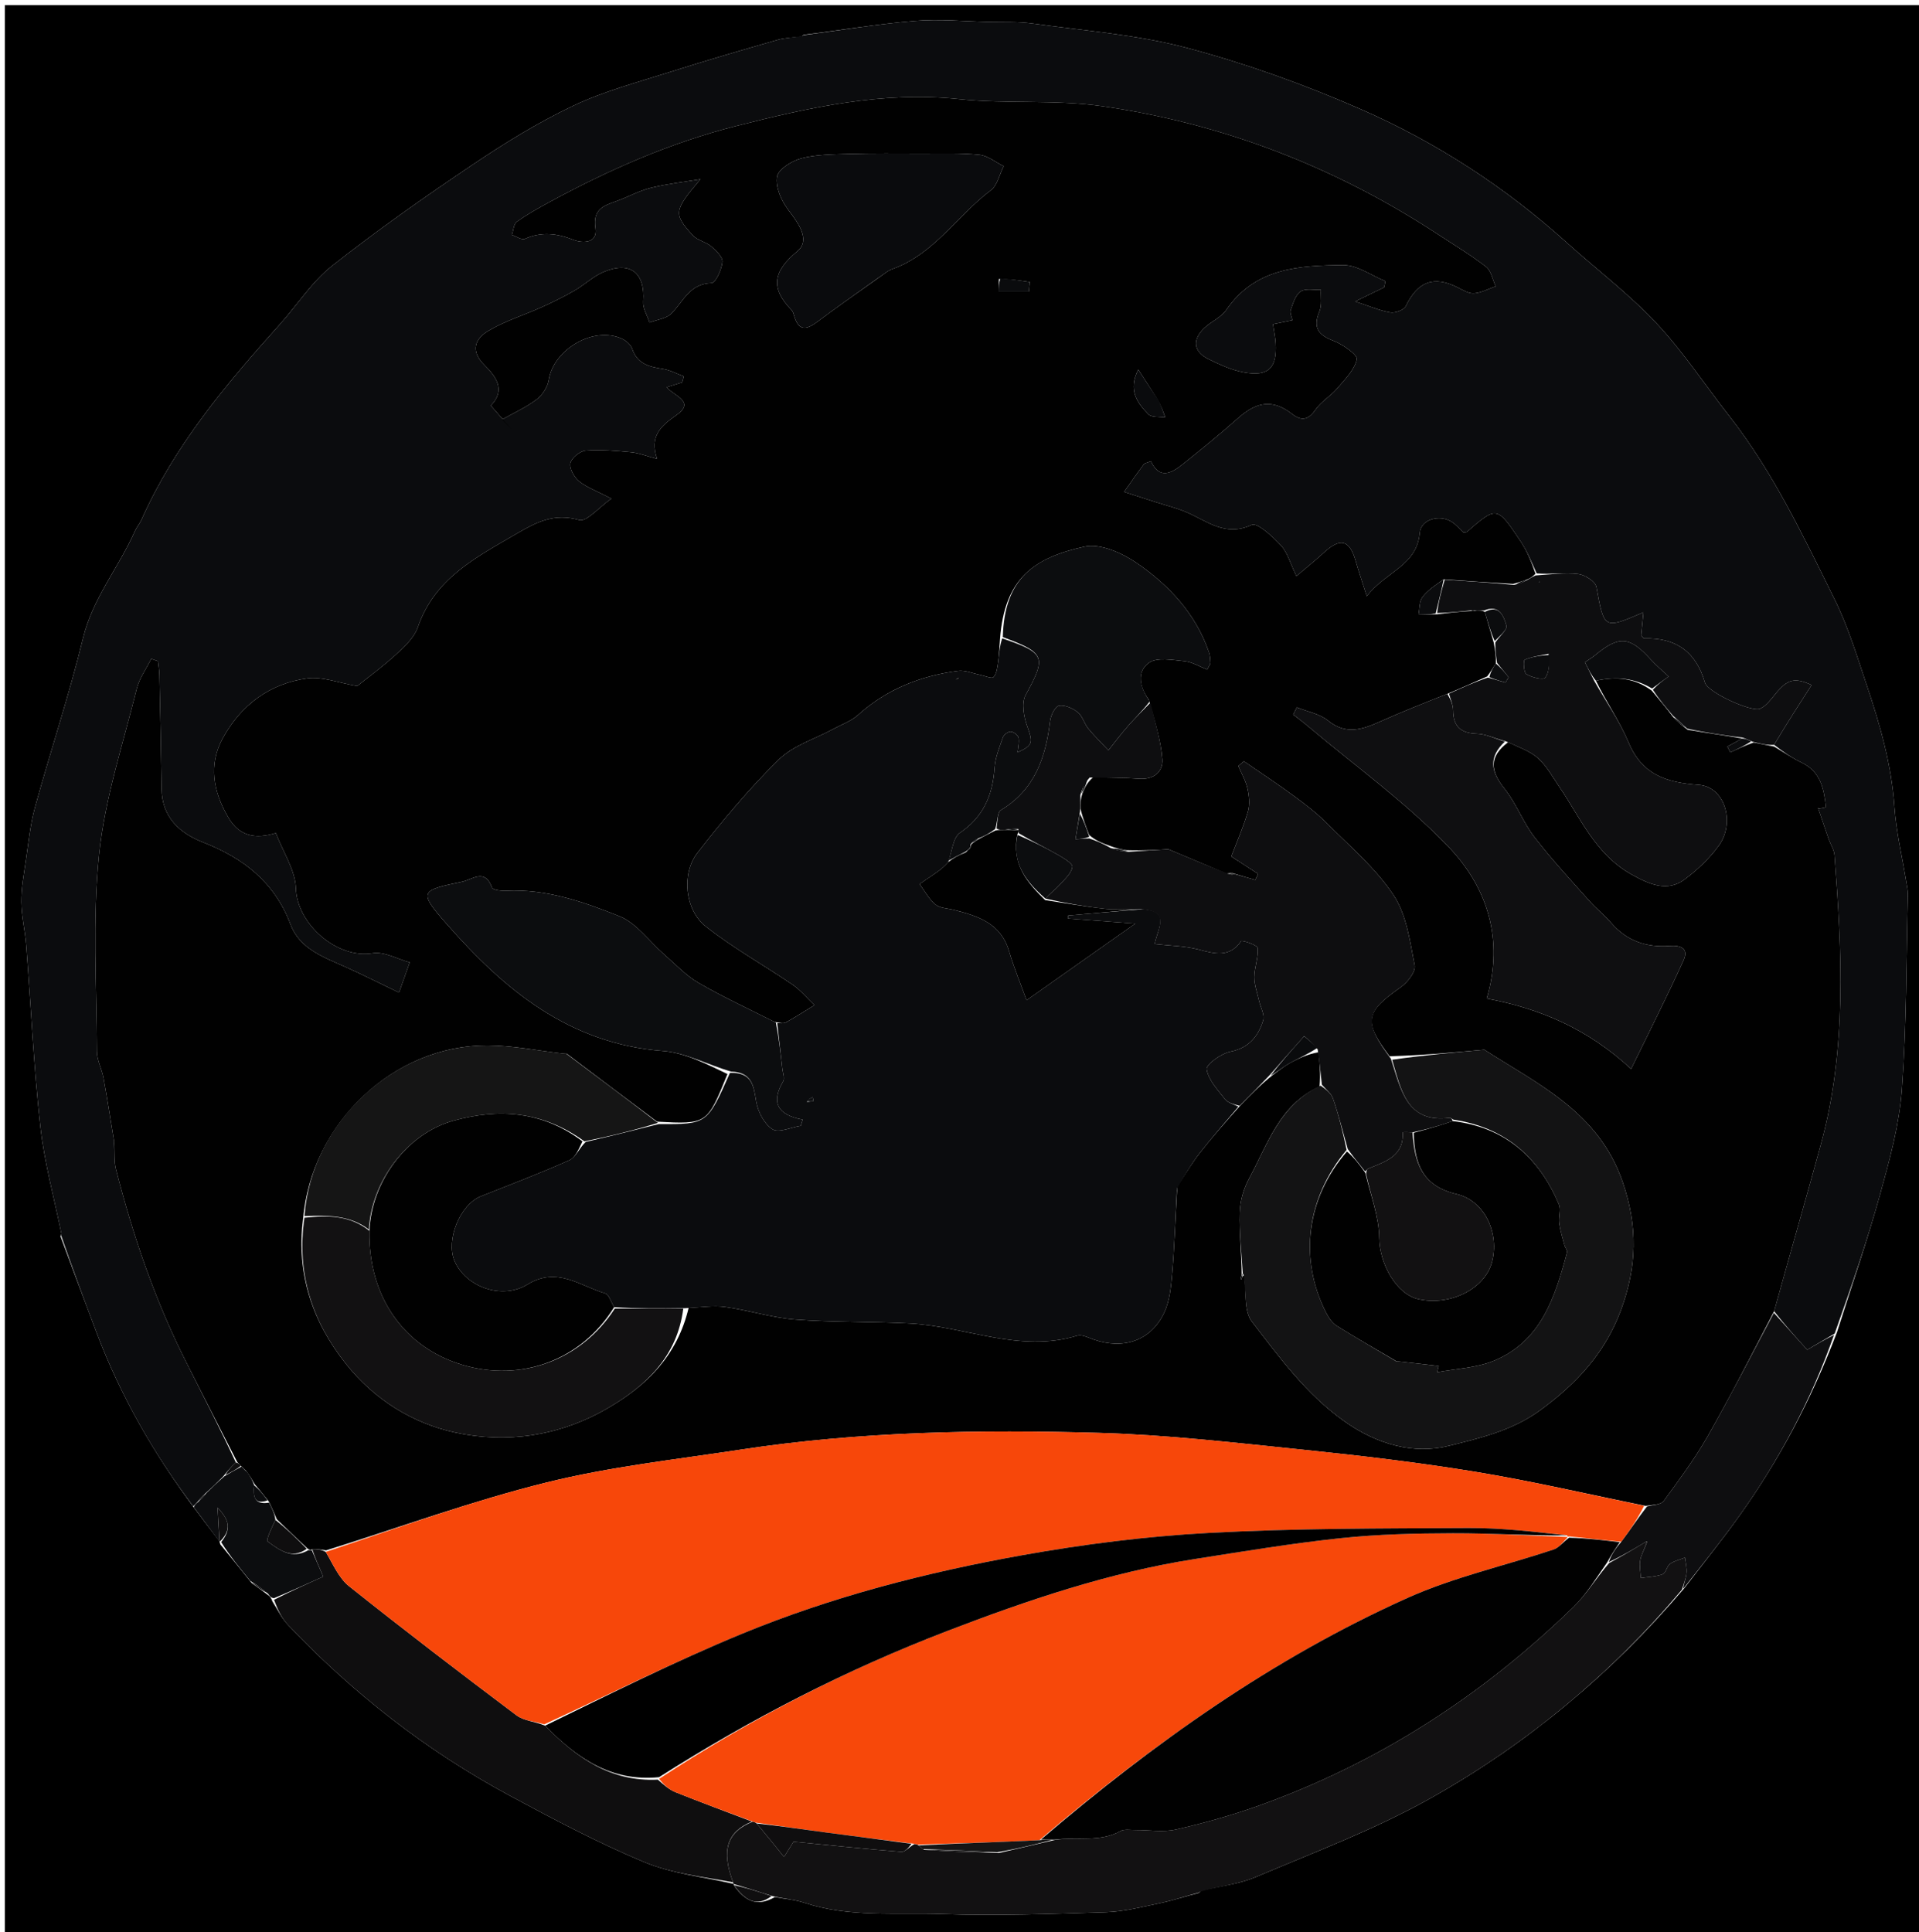 <svg version="1.1" id="Layer_1" xmlns="http://www.w3.org/2000/svg" xmlns:xlink="http://www.w3.org/1999/xlink" x="0px" y="0px"
	 width="100%" viewBox="0 0 437 440" enable-background="new 0 0 437 440" xml:space="preserve">
<path fill="#000000" opacity="1" stroke="none" 
	d="
M438,152 
	C438,248.639 438,344.779 438,440.959 
	C292.402,440.959 146.804,440.959 1.103,440.959 
	C1.103,294.444 1.103,147.888 1.103,1.166 
	C146.667,1.166 292.333,1.166 438,1.166 
	C438,51.196 438,101.348 438,152 
M61.274,363.427 
	C61.494,363.635 61.727,363.827 62.052,364.719 
	C63.202,366.485 64.112,368.479 65.538,369.984 
	C80.325,385.577 97.089,398.675 116.005,408.875 
	C126.028,414.28 136.137,419.644 146.628,424.019 
	C153.001,426.677 160.175,427.414 167,429.001 
	C167,429.001 166.99,429.01 167.32,429.616 
	C169.59,432.674 172.212,434.445 176.459,432.017 
	C178.688,432.431 181.001,432.595 183.132,433.303 
	C193.364,436.704 203.992,435.526 214.433,435.887 
	C226.878,436.318 239.365,435.872 251.823,435.468 
	C255.943,435.334 260.052,434.264 264.122,433.41 
	C267.121,432.781 270.048,431.81 273.039,431.059 
	C273.039,431.059 272.991,431.006 273.537,430.541 
	C277.696,429.543 282.089,429.095 285.972,427.449 
	C299.357,421.773 313.096,416.625 325.722,409.534 
	C347.597,397.249 366.785,381.32 383.578,361.655 
	C387.676,356.288 391.908,351.017 395.846,345.536 
	C405.079,332.685 412.451,318.817 418.335,303.348 
	C421.64,292.889 425.232,282.51 428.155,271.946 
	C430.321,264.117 432.516,256.113 433.107,248.07 
	C434.189,233.339 434.105,218.522 434.473,203.74 
	C434.497,202.756 434.257,201.76 434.097,200.776 
	C433.174,195.095 431.804,189.446 431.406,183.729 
	C430.736,174.11 428.117,165.006 425.08,155.988 
	C422.856,149.385 420.823,142.632 417.746,136.422 
	C410.633,122.063 403.783,107.508 393.809,94.769 
	C388.287,87.716 383.337,80.141 377.237,73.638 
	C371.008,66.997 363.644,61.428 356.852,55.306 
	C342.766,42.609 326.989,32.346 309.709,24.798 
	C296.948,19.223 283.688,14.46 270.237,10.895 
	C258.828,7.871 246.837,6.998 235.079,5.353 
	C231.829,4.899 228.489,5.061 225.19,4.985 
	C219.573,4.855 213.916,4.297 208.347,4.76 
	C199.865,5.465 191.444,6.886 182.961,7.937 
	C182.961,7.937 183.004,7.997 182.429,8.34 
	C180.642,8.574 178.791,8.588 177.078,9.08 
	C168.927,11.424 160.778,13.786 152.698,16.359 
	C145.238,18.736 137.565,20.754 130.535,24.089 
	C122.525,27.89 114.886,32.622 107.512,37.581 
	C96.663,44.878 85.932,52.408 75.674,60.501 
	C71.023,64.17 67.681,69.48 63.65,73.959 
	C51.437,87.531 39.75,101.465 32.22,118.351 
	C31.816,119.257 31.124,120.035 30.721,120.941 
	C27.05,129.193 21.125,136.229 18.908,145.346 
	C15.766,158.272 11.524,170.927 7.989,183.763 
	C6.881,187.787 6.478,192.013 5.864,196.163 
	C5.409,199.238 4.829,202.342 4.861,205.428 
	C4.895,208.697 5.714,211.949 5.969,215.226 
	C7.04,228.975 7.667,242.771 9.183,256.469 
	C10.096,264.724 12.344,272.832 14,281 
	C14,281 14.005,280.993 13.765,281.518 
	C16.529,288.897 19.269,296.285 22.063,303.652 
	C27.444,317.842 34.895,330.884 44.342,343.546 
	C46.216,346.041 48.089,348.537 49.999,351.004 
	C49.999,351.004 49.969,351.047 50.164,351.696 
	C52.436,354.466 54.707,357.236 57.343,360.543 
	C58.549,361.395 59.755,362.247 61.274,363.427 
M234.525,3.499 
	C234.525,3.499 234.485,3.513 234.525,3.499 
M430.503,267.524 
	C430.503,267.524 430.49,267.485 430.503,267.524 
z"/>
<path fill="#0B0C0E" opacity="1" stroke="none" 
	d="
M43.989,343.008 
	C34.895,330.884 27.444,317.842 22.063,303.652 
	C19.269,296.285 16.529,288.897 13.903,281.288 
	C14.041,281.057 13.992,281.005 13.992,281.005 
	C12.344,272.832 10.096,264.724 9.183,256.469 
	C7.667,242.771 7.04,228.975 5.969,215.226 
	C5.714,211.949 4.895,208.697 4.861,205.428 
	C4.829,202.342 5.409,199.238 5.864,196.163 
	C6.478,192.013 6.881,187.787 7.989,183.763 
	C11.524,170.927 15.766,158.272 18.908,145.346 
	C21.125,136.229 27.05,129.193 30.721,120.941 
	C31.124,120.035 31.816,119.257 32.22,118.351 
	C39.75,101.465 51.437,87.531 63.65,73.959 
	C67.681,69.48 71.023,64.17 75.674,60.501 
	C85.932,52.408 96.663,44.878 107.512,37.581 
	C114.886,32.622 122.525,27.89 130.535,24.089 
	C137.565,20.754 145.238,18.736 152.698,16.359 
	C160.778,13.786 168.927,11.424 177.078,9.08 
	C178.791,8.588 180.642,8.574 182.714,8.17 
	C183,8 182.997,8.004 182.997,8.004 
	C191.444,6.886 199.865,5.465 208.347,4.76 
	C213.916,4.297 219.573,4.855 225.19,4.985 
	C228.489,5.061 231.829,4.899 235.079,5.353 
	C246.837,6.998 258.828,7.871 270.237,10.895 
	C283.688,14.46 296.948,19.223 309.709,24.798 
	C326.989,32.346 342.766,42.609 356.852,55.306 
	C363.644,61.428 371.008,66.997 377.237,73.638 
	C383.337,80.141 388.287,87.716 393.809,94.769 
	C403.783,107.508 410.633,122.063 417.746,136.422 
	C420.823,142.632 422.856,149.385 425.08,155.988 
	C428.117,165.006 430.736,174.11 431.406,183.729 
	C431.804,189.446 433.174,195.095 434.097,200.776 
	C434.257,201.76 434.497,202.756 434.473,203.74 
	C434.105,218.522 434.189,233.339 433.107,248.07 
	C432.516,256.113 430.321,264.117 428.155,271.946 
	C425.232,282.51 421.64,292.889 417.8,303.688 
	C415.333,305.161 413.401,306.293 411.535,307.386 
	C409.152,304.741 406.556,301.861 404.008,298.607 
	C407.601,285.667 411.227,273.123 414.673,260.53 
	C420.603,238.853 419.446,216.812 417.766,194.767 
	C417.671,193.512 416.864,192.319 416.43,191.082 
	C415.605,188.726 414.811,186.36 414.002,183.999 
	C414,184 413.998,184.003 414.193,184.133 
	C414.879,184.095 415.812,183.881 415.8,183.768 
	C415.358,179.651 414.593,175.731 410.27,173.662 
	C408.096,172.621 406.087,171.238 404.008,169.62 
	C406.87,164.799 409.728,160.368 412.547,155.996 
	C408.687,154.245 407.078,154.609 404.284,158.05 
	C403.268,159.301 402.192,160.775 400.808,161.389 
	C398.887,162.241 388.898,157.681 388.253,155.459 
	C386.199,148.372 381.621,145.199 374.416,145.386 
	C374.203,145.391 373.979,144.933 373.732,144.66 
	C373.894,143.029 374.058,141.381 374.25,139.442 
	C365.185,143.34 365.319,143.315 363.536,133.66 
	C363.307,132.418 360.919,130.894 359.389,130.716 
	C356.289,130.356 353.093,130.829 349.932,130.582 
	C348.73,127.9 347.733,125.462 346.301,123.313 
	C340.886,115.192 340.834,115.228 334.06,121.117 
	C333.955,121.209 333.737,121.17 333.23,121.238 
	C332.446,120.515 331.605,119.472 330.532,118.802 
	C327.768,117.077 323.573,118.291 323.315,121.312 
	C322.67,128.862 315.574,130.142 311.244,135.773 
	C310.147,132.314 309.369,130.049 308.71,127.749 
	C307.319,122.896 305.236,122.377 301.43,125.894 
	C299.571,127.611 297.582,129.187 295.223,131.192 
	C293.788,128.231 293.188,125.812 291.702,124.223 
	C289.808,122.199 286.31,118.941 285.045,119.529 
	C279.052,122.316 274.935,118.692 270.226,116.658 
	C267.949,115.676 265.5,115.093 263.13,114.329 
	C260.744,113.56 258.358,112.79 255.972,112.021 
	C257.447,109.937 258.895,107.832 260.422,105.787 
	C260.671,105.454 261.271,105.383 262.077,105.029 
	C264.029,109.234 266.743,107.794 269.307,105.741 
	C273.589,102.314 277.851,98.851 281.951,95.21 
	C286.335,91.317 289.934,90.942 294.279,94.302 
	C296.458,95.987 297.998,95.59 299.614,93.25 
	C300.872,91.428 302.995,90.227 304.458,88.515 
	C306.231,86.439 308.423,84.277 308.978,81.822 
	C309.203,80.829 305.791,78.425 303.671,77.619 
	C300.129,76.273 298.952,74.561 300.464,70.909 
	C301.059,69.472 300.719,67.648 300.805,66.001 
	C299.227,66.077 297.287,65.619 296.172,66.377 
	C294.989,67.179 294.46,69.089 293.913,70.612 
	C293.685,71.246 294.15,72.128 294.305,72.923 
	C292.676,73.259 291.333,73.536 289.884,73.835 
	C290.128,75.512 290.409,76.813 290.491,78.126 
	C290.849,83.844 288.812,85.85 283.154,84.778 
	C280.425,84.261 277.777,83.033 275.249,81.805 
	C271.772,80.116 271.429,77.375 274.271,74.681 
	C275.831,73.203 278.091,72.291 279.25,70.589 
	C285.807,60.964 295.919,60.461 305.904,60.379 
	C309.092,60.352 312.299,62.747 315.498,64.033 
	C315.401,64.5 315.304,64.967 315.207,65.434 
	C313.111,66.454 311.016,67.473 308.599,68.649 
	C311.638,69.645 314.074,70.707 316.618,71.154 
	C317.713,71.346 319.71,70.59 320.139,69.704 
	C322.858,64.081 326.51,62.688 332.012,65.488 
	C333.176,66.08 334.496,66.895 335.679,66.798 
	C337.353,66.662 338.966,65.774 340.604,65.208 
	C339.892,63.69 339.574,61.664 338.394,60.749 
	C334.865,58.012 331.009,55.694 327.263,53.24 
	C303.953,37.972 278.468,28.149 250.956,24.182 
	C240.25,22.638 229.189,23.715 218.398,22.573 
	C200.941,20.726 184.259,24.487 167.684,28.686 
	C152.699,32.482 138.539,38.703 124.949,46.116 
	C122.466,47.47 119.976,48.854 117.694,50.506 
	C116.973,51.028 116.918,52.469 116.559,53.49 
	C117.56,53.824 118.811,54.716 119.52,54.398 
	C123.318,52.699 126.822,53.13 130.603,54.622 
	C132.705,55.452 136.122,55.405 135.605,51.98 
	C134.962,47.723 137.33,46.882 140.27,45.844 
	C142.937,44.903 145.46,43.469 148.18,42.789 
	C151.887,41.863 155.722,41.447 159.502,40.812 
	C153.45,47.969 153.272,48.659 157.769,53.598 
	C158.813,54.744 160.725,55.056 161.947,56.094 
	C163.069,57.047 164.623,58.545 164.511,59.654 
	C164.334,61.4 162.96,64.434 162.024,64.46 
	C157.062,64.597 155.618,68.615 152.916,71.379 
	C151.754,72.567 149.612,72.796 147.916,73.461 
	C147.401,71.849 146.35,70.198 146.466,68.633 
	C146.946,62.129 143.542,59.37 137.441,61.932 
	C135.056,62.935 133.081,64.874 130.804,66.187 
	C128.409,67.568 125.917,68.798 123.396,69.936 
	C119.335,71.769 114.989,73.091 111.195,75.353 
	C108.214,77.13 107.016,79.859 110.307,83.132 
	C112.863,85.673 115.296,88.781 111.764,92.361 
	C113.478,94.326 114.99,96.059 116.501,97.791 
	C115.778,97.04 115.055,96.289 114.332,95.539 
	C116.981,94.043 119.803,92.777 122.211,90.961 
	C123.523,89.971 124.703,88.141 124.959,86.534 
	C126.077,79.513 135.202,74.182 141.623,77.138 
	C142.573,77.576 143.65,78.496 143.962,79.429 
	C145.135,82.928 147.903,83.532 150.998,84.022 
	C152.62,84.279 154.149,85.127 155.72,85.708 
	C155.602,86.164 155.484,86.62 155.365,87.076 
	C154.26,87.419 153.155,87.762 151.796,88.185 
	C153.679,90.283 158.44,91.476 153.943,94.606 
	C150.471,97.022 147.843,99.385 149.643,104.516 
	C147.177,103.862 145.472,103.164 143.716,102.995 
	C140.277,102.665 136.787,102.347 133.366,102.617 
	C132.068,102.72 130.134,104.298 129.884,105.495 
	C129.63,106.709 130.764,108.692 131.886,109.605 
	C133.616,111.011 135.853,111.793 139.232,113.542 
	C136.311,115.592 133.575,118.896 131.915,118.424 
	C126.253,116.812 122.335,118.801 117.62,121.55 
	C108.353,126.953 98.976,131.725 95.143,142.857 
	C94.333,145.209 92.149,147.25 90.216,149.017 
	C87.086,151.879 83.64,154.395 81.341,156.241 
	C77.087,155.519 73.403,154.021 69.987,154.487 
	C61.41,155.655 54.833,160.573 50.719,168.135 
	C47.428,174.184 48.554,180.285 51.994,186.157 
	C54.531,190.489 58.171,191.131 62.816,189.72 
	C64.493,194.101 67.247,198.163 67.381,202.31 
	C67.645,210.423 76.766,218.426 84.832,217.08 
	C87.468,216.64 90.471,218.401 93.306,219.156 
	C92.439,221.608 91.571,224.059 90.87,226.042 
	C86.095,223.75 82.305,221.82 78.424,220.096 
	C73.524,217.92 68.208,215.963 66.179,210.567 
	C62.551,200.922 55.476,195.436 46.243,191.818 
	C40.887,189.718 36.887,186.11 36.798,179.645 
	C36.679,171.007 36.489,162.371 36.304,153.734 
	C36.281,152.681 36.103,151.632 35.997,150.582 
	C35.479,150.397 34.96,150.213 34.441,150.029 
	C33.312,152.306 31.727,154.47 31.129,156.879 
	C28.022,169.413 23.875,181.876 22.561,194.619 
	C21.035,209.414 22.008,224.473 22.067,239.417 
	C22.075,241.449 23.202,243.452 23.579,245.512 
	C24.462,250.329 25.204,255.172 26.002,260.002 
	C26,260 25.995,259.997 25.997,260.422 
	C26.122,262.665 25.97,264.552 26.413,266.287 
	C30.265,281.392 35.291,296.085 42.319,310.037 
	C46.183,317.707 50.13,325.335 53.701,333.043 
	C52.575,334.069 51.787,335.035 50.806,336.253 
	C49.409,337.671 48.206,338.836 46.732,340.118 
	C45.975,340.823 45.489,341.41 44.844,342.176 
	C44.467,342.586 44.234,342.804 43.989,343.008 
z"/>
<path fill="#121112" opacity="1" stroke="none" 
	d="
M273.007,430.991 
	C270.048,431.81 267.121,432.781 264.122,433.41 
	C260.052,434.264 255.943,435.334 251.823,435.468 
	C239.365,435.872 226.878,436.318 214.433,435.887 
	C203.992,435.526 193.364,436.704 183.132,433.303 
	C181.001,432.595 178.688,432.431 175.933,431.802 
	C172.601,430.728 169.796,429.869 166.99,429.01 
	C166.99,429.01 167,429.001 166.941,428.643 
	C164.194,421.347 165.547,417.163 171.456,414.832 
	C171.674,414.846 172.06,415.053 172.319,415.257 
	C174.455,417.793 176.331,420.126 178.548,422.881 
	C179.676,421.07 180.401,419.905 180.709,419.41 
	C189.322,420.251 197.279,421.089 205.252,421.714 
	C206.105,421.781 207.055,420.603 208.225,419.944 
	C208.661,419.949 208.832,420.01 209.177,420.251 
	C209.591,420.663 209.841,420.883 210.457,421.268 
	C216.218,421.625 221.624,421.805 227.46,421.983 
	C231.932,420.979 235.975,419.976 240.403,418.961 
	C245.557,418.276 250.568,419.549 255.129,417 
	C256.035,416.494 257.396,416.756 258.548,416.748 
	C261.619,416.726 264.817,417.304 267.737,416.641 
	C274.031,415.211 280.292,413.46 286.374,411.299 
	C313.7,401.588 337.505,386.17 358.251,366.015 
	C361.259,363.093 363.481,359.361 366.422,355.965 
	C369.517,354.282 372.258,352.639 374.999,350.998 
	C375,351 375.003,351.002 374.962,351.362 
	C374.428,352.942 373.71,354.125 373.503,355.391 
	C373.294,356.671 373.591,358.033 373.667,359.359 
	C375.329,359.104 377.074,359.073 378.617,358.498 
	C379.361,358.221 379.55,356.678 380.3,356.14 
	C381.273,355.442 382.556,355.173 383.705,354.72 
	C383.842,355.89 384.182,357.082 384.063,358.226 
	C383.929,359.514 383.381,360.759 383.013,362.023 
	C366.785,381.32 347.597,397.249 325.722,409.534 
	C313.096,416.625 299.357,421.773 285.972,427.449 
	C282.089,429.095 277.696,429.543 273.269,430.771 
	C273,431 273.007,430.991 273.007,430.991 
z"/>
<path fill="#0F0E0F" opacity="1" stroke="none" 
	d="
M171.238,414.817 
	C165.547,417.163 164.194,421.347 166.936,428.65 
	C160.175,427.414 153.001,426.677 146.628,424.019 
	C136.137,419.644 126.028,414.28 116.005,408.875 
	C97.089,398.675 80.325,385.577 65.538,369.984 
	C64.112,368.479 63.202,366.485 62.399,364.322 
	C66.346,362.305 69.945,360.685 73.604,359.038 
	C72.528,356.548 71.765,354.783 71.102,352.809 
	C72.223,352.755 73.245,352.911 74.181,353.411 
	C75.872,356.282 77.185,359.392 79.503,361.24 
	C92.046,371.233 104.786,380.983 117.605,390.62 
	C119.287,391.884 121.816,392.02 124.137,392.981 
	C131.345,400.373 139.127,405.8 149.813,405.275 
	C151.171,406.497 152.418,407.573 153.864,408.153 
	C159.622,410.458 165.441,412.609 171.238,414.817 
z"/>
<path fill="#0E0E10" opacity="1" stroke="none" 
	d="
M383.295,361.839 
	C383.381,360.759 383.929,359.514 384.063,358.226 
	C384.182,357.082 383.842,355.89 383.705,354.72 
	C382.556,355.173 381.273,355.442 380.3,356.14 
	C379.55,356.678 379.361,358.221 378.617,358.498 
	C377.074,359.073 375.329,359.104 373.667,359.359 
	C373.591,358.033 373.294,356.671 373.503,355.391 
	C373.71,354.125 374.428,352.942 374.994,351.342 
	C375.068,350.962 374.998,350.996 374.998,350.996 
	C372.258,352.639 369.517,354.282 366.354,355.735 
	C366.904,354.094 367.878,352.643 369.198,351.096 
	C371.28,348.342 373.016,345.686 375.076,343.047 
	C376.575,342.678 378.253,342.659 378.844,341.848 
	C382.358,337.026 385.949,332.208 388.895,327.037 
	C394.149,317.817 398.963,308.346 403.96,298.981 
	C406.556,301.861 409.152,304.741 411.535,307.386 
	C413.401,306.293 415.333,305.161 417.639,304.012 
	C412.451,318.817 405.079,332.685 395.846,345.536 
	C391.908,351.017 387.676,356.288 383.295,361.839 
z"/>
<path fill="#0C0D0F" opacity="1" stroke="none" 
	d="
M71.003,353.019 
	C71.765,354.783 72.528,356.548 73.604,359.038 
	C69.945,360.685 66.346,362.305 62.359,363.965 
	C61.727,363.827 61.494,363.635 61.026,362.926 
	C59.511,361.619 58.245,360.813 56.978,360.006 
	C54.707,357.236 52.436,354.466 50.368,351.184 
	C52.707,348.286 52.271,346.172 49.531,343.319 
	C49.711,346.521 49.837,348.777 49.963,351.033 
	C48.089,348.537 46.216,346.041 44.166,343.277 
	C44.234,342.804 44.467,342.586 45.113,342.058 
	C46.028,341.174 46.515,340.588 47.002,340.001 
	C48.206,338.836 49.409,337.671 51.118,336.17 
	C52.753,335.213 53.884,334.592 55.014,333.98 
	C55.013,333.988 55.004,333.987 55.16,334.166 
	C55.532,334.578 55.762,334.796 56.252,335.187 
	C57,336.249 57.5,337.124 57.878,338.255 
	C57.642,340.789 57.869,342.75 61.266,342.199 
	C62.027,343.6 62.529,344.792 62.715,346.13 
	C61.869,347.925 60.516,350.73 60.945,351.036 
	C63.565,352.905 66.392,355.229 70.251,353.005 
	C70.669,353.012 70.836,353.016 71.003,353.019 
z"/>
<path fill="#0F0E0F" opacity="1" stroke="none" 
	d="
M167.155,429.313 
	C169.796,429.869 172.601,430.728 175.698,431.785 
	C172.212,434.445 169.59,432.674 167.155,429.313 
z"/>
<path fill="#0F0E0F" opacity="1" stroke="none" 
	d="
M57.161,360.275 
	C58.245,360.813 59.511,361.619 60.869,362.762 
	C59.755,362.247 58.549,361.395 57.161,360.275 
z"/>
<path fill="#0B0C0E" opacity="1" stroke="none" 
	d="
M183.002,7.999 
	C183.004,7.997 182.961,7.937 182.979,7.971 
	C182.997,8.004 183,8 183.002,7.999 
z"/>
<path fill="#121112" opacity="1" stroke="none" 
	d="
M272.995,431.003 
	C272.991,431.006 273.039,431.059 273.023,431.025 
	C273.007,430.991 273,431 272.995,431.003 
z"/>
<path fill="#0B0C0E" opacity="1" stroke="none" 
	d="
M234.505,3.506 
	C234.485,3.513 234.525,3.499 234.505,3.506 
z"/>
<path fill="#0B0C0E" opacity="1" stroke="none" 
	d="
M430.497,267.504 
	C430.49,267.485 430.503,267.524 430.497,267.504 
z"/>
<path fill="#010101" opacity="1" stroke="none" 
	d="
M71.102,352.809 
	C70.836,353.016 70.669,353.012 70.106,352.71 
	C67.483,350.269 65.257,348.127 63.031,345.985 
	C62.529,344.792 62.027,343.6 61.179,341.888 
	C59.89,340.246 58.945,339.123 58.001,338 
	C57.5,337.124 57,336.249 56.098,335.006 
	C55.483,334.403 55.252,334.185 55.004,333.987 
	C55.004,333.987 55.013,333.988 54.862,333.805 
	C54.5,333.394 54.276,333.181 54.039,332.982 
	C50.13,325.335 46.183,317.707 42.319,310.037 
	C35.291,296.085 30.265,281.392 26.413,266.287 
	C25.97,264.552 26.122,262.665 26.03,260.404 
	C26.061,259.961 26.003,260.005 26.003,260.005 
	C25.204,255.172 24.462,250.329 23.579,245.512 
	C23.202,243.452 22.075,241.449 22.067,239.417 
	C22.008,224.473 21.035,209.414 22.561,194.619 
	C23.875,181.876 28.022,169.413 31.129,156.879 
	C31.727,154.47 33.312,152.306 34.441,150.029 
	C34.96,150.213 35.479,150.397 35.997,150.582 
	C36.103,151.632 36.281,152.681 36.304,153.734 
	C36.489,162.371 36.679,171.007 36.798,179.645 
	C36.887,186.11 40.887,189.718 46.243,191.818 
	C55.476,195.436 62.551,200.922 66.179,210.567 
	C68.208,215.963 73.524,217.92 78.424,220.096 
	C82.305,221.82 86.095,223.75 90.87,226.042 
	C91.571,224.059 92.439,221.608 93.306,219.156 
	C90.471,218.401 87.468,216.64 84.832,217.08 
	C76.766,218.426 67.645,210.423 67.381,202.31 
	C67.247,198.163 64.493,194.101 62.816,189.72 
	C58.171,191.131 54.531,190.489 51.994,186.157 
	C48.554,180.285 47.428,174.184 50.719,168.135 
	C54.833,160.573 61.41,155.655 69.987,154.487 
	C73.403,154.021 77.087,155.519 81.341,156.241 
	C83.64,154.395 87.086,151.879 90.216,149.017 
	C92.149,147.25 94.333,145.209 95.143,142.857 
	C98.976,131.725 108.353,126.953 117.62,121.55 
	C122.335,118.801 126.253,116.812 131.915,118.424 
	C133.575,118.896 136.311,115.592 139.232,113.542 
	C135.853,111.793 133.616,111.011 131.886,109.605 
	C130.764,108.692 129.63,106.709 129.884,105.495 
	C130.134,104.298 132.068,102.72 133.366,102.617 
	C136.787,102.347 140.277,102.665 143.716,102.995 
	C145.472,103.164 147.177,103.862 149.643,104.516 
	C147.843,99.385 150.471,97.022 153.943,94.606 
	C158.44,91.476 153.679,90.283 151.796,88.185 
	C153.155,87.762 154.26,87.419 155.365,87.076 
	C155.484,86.62 155.602,86.164 155.72,85.708 
	C154.149,85.127 152.62,84.279 150.998,84.022 
	C147.903,83.532 145.135,82.928 143.962,79.429 
	C143.65,78.496 142.573,77.576 141.623,77.138 
	C135.202,74.182 126.077,79.513 124.959,86.534 
	C124.703,88.141 123.523,89.971 122.211,90.961 
	C119.803,92.777 116.981,94.043 114.332,95.539 
	C115.055,96.289 115.778,97.04 116.501,97.791 
	C114.99,96.059 113.478,94.326 111.764,92.361 
	C115.296,88.781 112.863,85.673 110.307,83.132 
	C107.016,79.859 108.214,77.13 111.195,75.353 
	C114.989,73.091 119.335,71.769 123.396,69.936 
	C125.917,68.798 128.409,67.568 130.804,66.187 
	C133.081,64.874 135.056,62.935 137.441,61.932 
	C143.542,59.37 146.946,62.129 146.466,68.633 
	C146.35,70.198 147.401,71.849 147.916,73.461 
	C149.612,72.796 151.754,72.567 152.916,71.379 
	C155.618,68.615 157.062,64.597 162.024,64.46 
	C162.96,64.434 164.334,61.4 164.511,59.654 
	C164.623,58.545 163.069,57.047 161.947,56.094 
	C160.725,55.056 158.813,54.744 157.769,53.598 
	C153.272,48.659 153.45,47.969 159.502,40.812 
	C155.722,41.447 151.887,41.863 148.18,42.789 
	C145.46,43.469 142.937,44.903 140.27,45.844 
	C137.33,46.882 134.962,47.723 135.605,51.98 
	C136.122,55.405 132.705,55.452 130.603,54.622 
	C126.822,53.13 123.318,52.699 119.52,54.398 
	C118.811,54.716 117.56,53.824 116.559,53.49 
	C116.918,52.469 116.973,51.028 117.694,50.506 
	C119.976,48.854 122.466,47.47 124.949,46.116 
	C138.539,38.703 152.699,32.482 167.684,28.686 
	C184.259,24.487 200.941,20.726 218.398,22.573 
	C229.189,23.715 240.25,22.638 250.956,24.182 
	C278.468,28.149 303.953,37.972 327.263,53.24 
	C331.009,55.694 334.865,58.012 338.394,60.749 
	C339.574,61.664 339.892,63.69 340.604,65.208 
	C338.966,65.774 337.353,66.662 335.679,66.798 
	C334.496,66.895 333.176,66.08 332.012,65.488 
	C326.51,62.688 322.858,64.081 320.139,69.704 
	C319.71,70.59 317.713,71.346 316.618,71.154 
	C314.074,70.707 311.638,69.645 308.599,68.649 
	C311.016,67.473 313.111,66.454 315.207,65.434 
	C315.304,64.967 315.401,64.5 315.498,64.033 
	C312.299,62.747 309.092,60.352 305.904,60.379 
	C295.919,60.461 285.807,60.964 279.25,70.589 
	C278.091,72.291 275.831,73.203 274.271,74.681 
	C271.429,77.375 271.772,80.116 275.249,81.805 
	C277.777,83.033 280.425,84.261 283.154,84.778 
	C288.812,85.85 290.849,83.844 290.491,78.126 
	C290.409,76.813 290.128,75.512 289.884,73.835 
	C291.333,73.536 292.676,73.259 294.305,72.923 
	C294.15,72.128 293.685,71.246 293.913,70.612 
	C294.46,69.089 294.989,67.179 296.172,66.377 
	C297.287,65.619 299.227,66.077 300.805,66.001 
	C300.719,67.648 301.059,69.472 300.464,70.909 
	C298.952,74.561 300.129,76.273 303.671,77.619 
	C305.791,78.425 309.203,80.829 308.978,81.822 
	C308.423,84.277 306.231,86.439 304.458,88.515 
	C302.995,90.227 300.872,91.428 299.614,93.25 
	C297.998,95.59 296.458,95.987 294.279,94.302 
	C289.934,90.942 286.335,91.317 281.951,95.21 
	C277.851,98.851 273.589,102.314 269.307,105.741 
	C266.743,107.794 264.029,109.234 262.077,105.029 
	C261.271,105.383 260.671,105.454 260.422,105.787 
	C258.895,107.832 257.447,109.937 255.972,112.021 
	C258.358,112.79 260.744,113.56 263.13,114.329 
	C265.5,115.093 267.949,115.676 270.226,116.658 
	C274.935,118.692 279.052,122.316 285.045,119.529 
	C286.31,118.941 289.808,122.199 291.702,124.223 
	C293.188,125.812 293.788,128.231 295.223,131.192 
	C297.582,129.187 299.571,127.611 301.43,125.894 
	C305.236,122.377 307.319,122.896 308.71,127.749 
	C309.369,130.049 310.147,132.314 311.244,135.773 
	C315.574,130.142 322.67,128.862 323.315,121.312 
	C323.573,118.291 327.768,117.077 330.532,118.802 
	C331.605,119.472 332.446,120.515 333.23,121.238 
	C333.737,121.17 333.955,121.209 334.06,121.117 
	C340.834,115.228 340.886,115.192 346.301,123.313 
	C347.733,125.462 348.73,127.9 349.668,130.665 
	C348.933,131.406 348.457,131.686 347.662,132.003 
	C346.56,132.351 345.776,132.661 344.556,132.973 
	C339.079,132.655 334.038,132.336 328.755,131.932 
	C326.963,133.189 325.178,134.349 323.948,135.938 
	C323.2,136.904 323.307,138.533 323.031,139.864 
	C324.353,139.904 325.675,139.943 327.344,139.89 
	C330.138,139.528 332.586,139.259 335.073,139.137 
	C335.405,139.188 335.697,139.091 336.323,138.999 
	C337.1,139.008 337.545,139.013 338.123,139.35 
	C338.847,141.791 339.438,143.899 340.156,146.345 
	C340.494,148.107 340.704,149.53 340.639,151.104 
	C339.9,152.152 339.436,153.051 338.653,154.05 
	C335.55,155.423 332.765,156.694 329.595,158.007 
	C324.248,160.121 319.244,162.101 314.336,164.297 
	C310.292,166.107 306.559,167.453 302.438,164.106 
	C300.516,162.546 297.719,162.062 295.319,161.09 
	C295.046,161.634 294.772,162.178 294.499,162.722 
	C295.707,163.675 296.942,164.596 298.118,165.587 
	C308.755,174.558 320.189,182.765 329.773,192.747 
	C338.655,201.996 342.562,213.883 338.559,227.405 
	C350.487,229.618 361.493,234.214 371.443,243.432 
	C375.72,234.643 379.743,226.732 383.4,218.655 
	C384.571,216.066 382.841,215.213 380.217,215.415 
	C375.021,215.816 370.493,214.313 366.955,210.231 
	C365.374,208.406 363.453,206.878 361.849,205.069 
	C357.618,200.298 353.255,195.618 349.377,190.569 
	C346.764,187.168 345.263,182.9 342.583,179.567 
	C339.408,175.617 338.984,172.376 343.433,169.026 
	C346.016,170.229 348.515,171.087 350.312,172.719 
	C352.237,174.467 353.543,176.915 355.045,179.108 
	C359.918,186.223 363.179,194.416 371.433,199.076 
	C375.637,201.449 379.71,203.197 383.636,200.268 
	C386.53,198.109 389.274,195.509 391.389,192.6 
	C395.236,187.308 392.789,179.164 386.842,178.736 
	C379.473,178.206 373.973,176.463 370.871,169.097 
	C368.801,164.182 365.679,159.71 363.435,155.028 
	C368.164,153.989 372.245,154.419 376.154,157.284 
	C377.889,159.37 379.442,161.187 381.053,163.338 
	C382.076,164.439 383.039,165.208 384.318,166.187 
	C388.748,166.934 392.863,167.469 396.72,168.177 
	C395.43,168.902 394.399,169.455 393.367,170.009 
	C393.587,170.451 393.807,170.893 394.028,171.334 
	C395.687,170.56 397.347,169.786 399.363,169.088 
	C401.147,169.446 402.575,169.728 404.004,170.01 
	C406.087,171.238 408.096,172.621 410.27,173.662 
	C414.593,175.731 415.358,179.651 415.8,183.768 
	C415.812,183.881 414.879,184.095 414.174,184.099 
	C413.961,183.936 414.003,183.998 414.003,183.998 
	C414.811,186.36 415.605,188.726 416.43,191.082 
	C416.864,192.319 417.671,193.512 417.766,194.767 
	C419.446,216.812 420.603,238.853 414.673,260.53 
	C411.227,273.123 407.601,285.667 404.008,298.607 
	C398.963,308.346 394.149,317.817 388.895,327.037 
	C385.949,332.208 382.358,337.026 378.844,341.848 
	C378.253,342.659 376.575,342.678 374.731,342.932 
	C361.39,340.225 348.782,337.272 336.032,335.178 
	C323.011,333.04 309.877,331.495 296.747,330.146 
	C281.322,328.561 265.867,326.761 250.389,326.315 
	C223.077,325.526 195.744,325.988 168.637,330.128 
	C153.872,332.384 138.922,334.009 124.471,337.593 
	C107.501,341.802 90.981,347.828 74.266,353.066 
	C73.245,352.911 72.223,352.755 71.102,352.809 
M128.218,239.93 
	C122.485,239.279 116.753,238.091 111.018,238.072 
	C89.721,238.004 70.891,255.644 69,277.749 
	C67.478,290.123 71.145,300.986 78.779,310.601 
	C85.203,318.692 93.93,324.11 103.602,326.214 
	C115.454,328.793 127.437,327.023 138.319,320.725 
	C147.299,315.527 154.226,308.773 156.82,297.828 
	C159.609,297.738 162.451,297.262 165.175,297.639 
	C170.523,298.378 175.768,300.085 181.124,300.496 
	C189.798,301.16 198.536,300.928 207.23,301.391 
	C219.92,302.066 232.206,308.181 245.286,304.176 
	C246.365,303.845 247.847,304.627 249.085,305.057 
	C255.89,307.417 262.118,305.303 265.12,298.92 
	C266.406,296.186 266.691,292.875 266.95,289.786 
	C267.474,283.538 267.67,277.262 268.039,271.063 
	C268.039,271.063 267.997,271.002 268.038,270.267 
	C269.742,267.709 271.3,265.038 273.183,262.619 
	C276.008,258.991 279.061,255.54 282.563,251.636 
	C284.709,249.417 286.855,247.197 289.712,244.903 
	C291.012,243.977 292.242,242.927 293.626,242.154 
	C295.694,241 297.87,240.041 300.252,239.628 
	C300.507,242.088 300.762,244.549 300.489,247.461 
	C291.381,251.549 288.668,260.606 284.431,268.406 
	C283.181,270.709 282.384,273.527 282.305,276.138 
	C282.166,280.749 282.737,285.381 282.752,290.294 
	C282.661,290.609 282.569,290.924 282.477,291.239 
	C282.576,291.263 282.674,291.288 282.773,291.312 
	C282.844,290.87 282.916,290.429 283.341,290.547 
	C283.851,294.083 283.185,298.527 285.087,300.988 
	C291.369,309.117 297.373,317.42 306.115,323.646 
	C313.7,329.048 322.044,331.219 329.889,329.269 
	C336.81,327.549 344.292,325.855 350.706,321.179 
	C359.062,315.087 365.499,308.11 369.113,298.376 
	C372.742,288.601 373.033,279.368 369.504,269.131 
	C364.034,253.263 350.432,247.037 338.022,239.057 
	C331.006,239.689 323.991,240.321 316.435,240.543 
	C310.42,232.568 310.853,230.511 318.999,224.804 
	C320.534,223.728 322.43,221.269 322.151,219.839 
	C321.087,214.371 320.309,208.331 317.358,203.873 
	C313.309,197.758 307.467,192.803 302.218,187.525 
	C299.89,185.183 297.22,183.151 294.55,181.188 
	C290.858,178.473 287.021,175.956 283.246,173.354 
	C282.829,173.72 282.412,174.085 281.995,174.45 
	C282.712,176.149 283.679,177.792 284.074,179.563 
	C284.449,181.246 284.653,183.188 284.181,184.795 
	C283.122,188.398 281.596,191.863 280.388,195.046 
	C283.229,196.886 284.868,197.946 286.507,199.007 
	C286.286,199.464 286.065,199.921 285.844,200.378 
	C284.229,199.92 282.614,199.461 280.763,198.873 
	C280.491,198.796 280.238,198.841 279.252,198.932 
	C275.121,197.199 270.991,195.467 266.061,193.399 
	C263.883,193.538 260.453,193.756 256.422,193.621 
	C255.285,193.407 254.148,193.192 252.497,192.536 
	C251.016,192.001 249.536,191.466 248.035,190.158 
	C247.365,188.427 246.695,186.695 246.032,184.174 
	C246.03,183.121 246.028,182.068 246.53,180.588 
	C247.03,179.396 247.529,178.205 248.942,177.012 
	C252.422,177.112 255.911,177.087 259.379,177.347 
	C262.76,177.6 264.898,175.729 264.685,172.873 
	C264.363,168.539 262.952,164.286 261.647,159.419 
	C259.557,156.56 258.758,153.004 261.628,150.946 
	C263.484,149.615 266.997,150.293 269.716,150.573 
	C271.517,150.759 273.225,151.836 274.905,152.487 
	C275.388,151.527 275.671,151.229 275.655,150.949 
	C275.608,150.129 275.567,149.274 275.303,148.509 
	C272.276,139.752 266.202,133.243 258.831,128.191 
	C255.497,125.906 250.524,123.697 246.965,124.484 
	C235.433,127.031 228.736,131.691 227.726,145.584 
	C227.59,147.329 227.536,149.087 227.289,150.817 
	C227.119,152.003 226.972,153.422 226.244,154.207 
	C225.86,154.62 224.251,153.893 223.195,153.686 
	C221.516,153.356 219.775,152.567 218.166,152.779 
	C209.63,153.904 201.907,156.946 195.391,162.825 
	C193.834,164.229 191.679,164.974 189.787,166.001 
	C185.594,168.277 180.63,169.761 177.355,172.971 
	C170.666,179.528 164.598,186.787 158.833,194.192 
	C155.118,198.963 155.948,207.213 160.699,210.967 
	C166.899,215.868 173.903,219.743 180.453,224.218 
	C182.32,225.494 183.81,227.322 185.473,228.897 
	C183.311,230.222 181.177,231.597 178.966,232.836 
	C178.441,233.13 177.661,232.968 176.361,232.712 
	C170.587,229.785 164.683,227.082 159.092,223.84 
	C156.17,222.147 153.77,219.538 151.183,217.286 
	C147.816,214.356 144.961,210.212 141.061,208.65 
	C132.904,205.384 124.44,202.408 115.324,202.848 
	C114.199,202.902 112.246,202.709 112.035,202.133 
	C110.389,197.639 107.596,200.313 105.157,200.816 
	C95.632,202.778 95.293,203.078 101.633,210.323 
	C114.802,225.372 129.626,237.697 150.938,239.338 
	C156.06,239.732 161.008,242.389 165.659,244.587 
	C161.026,256.046 161.026,256.046 149.639,255.44 
	C142.754,250.29 135.869,245.14 129.047,239.956 
	C129.047,239.956 129.011,240.016 128.218,239.93 
M199.887,63.396 
	C201.002,62.669 202.027,61.693 203.246,61.256 
	C212.761,57.847 217.98,49.066 225.636,43.333 
	C227.138,42.208 227.613,39.711 228.561,37.847 
	C226.727,36.944 224.952,35.45 223.045,35.256 
	C218.746,34.817 214.38,34.986 210.041,34.973 
	C204.421,34.957 198.798,34.905 193.182,35.063 
	C189.588,35.164 185.887,35.174 182.457,36.072 
	C180.3,36.637 177.231,38.55 176.945,40.256 
	C176.556,42.579 177.909,45.675 179.459,47.728 
	C181.776,50.797 184.658,54.657 181.571,57.214 
	C176.019,61.811 175.376,65.609 180.273,70.628 
	C180.596,70.959 180.715,71.518 180.859,71.992 
	C182.041,75.875 184.042,74.851 186.417,73.069 
	C190.642,69.897 194.976,66.868 199.887,63.396 
M263.509,90.828 
	C262.212,88.82 260.916,86.812 259.209,84.168 
	C256.794,88.864 259.006,91.763 261.475,94.32 
	C262.225,95.096 264.035,94.847 265.359,95.068 
	C264.916,93.808 264.472,92.547 263.509,90.828 
M227.469,63.541 
	C227.452,64.5 227.436,65.459 227.42,66.418 
	C229.709,66.418 231.997,66.418 234.285,66.418 
	C234.359,65.687 234.434,64.957 234.508,64.226 
	C232.391,63.902 230.274,63.578 227.469,63.541 
M276.496,154.474 
	C276.496,154.474 276.508,154.511 276.496,154.474 
M280.504,174.524 
	C280.504,174.524 280.491,174.484 280.504,174.524 
M160.504,298.525 
	C160.504,298.525 160.491,298.486 160.504,298.525 
M263.478,192.504 
	C263.478,192.504 263.515,192.493 263.478,192.504 
M275.503,195.53 
	C275.503,195.53 275.49,195.49 275.503,195.53 
z"/>
<path fill="#0E0E10" opacity="1" stroke="none" 
	d="
M328.997,132.017 
	C334.038,132.336 339.079,132.655 344.728,133.195 
	C346.218,132.933 347.099,132.45 347.981,131.967 
	C348.457,131.686 348.933,131.406 349.673,131.042 
	C353.093,130.829 356.289,130.356 359.389,130.716 
	C360.919,130.894 363.307,132.418 363.536,133.66 
	C365.319,143.315 365.185,143.34 374.25,139.442 
	C374.058,141.381 373.894,143.029 373.732,144.66 
	C373.979,144.933 374.203,145.391 374.416,145.386 
	C381.621,145.199 386.199,148.372 388.253,155.459 
	C388.898,157.681 398.887,162.241 400.808,161.389 
	C402.192,160.775 403.268,159.301 404.284,158.05 
	C407.078,154.609 408.687,154.245 412.547,155.996 
	C409.728,160.368 406.87,164.799 404.008,169.62 
	C402.575,169.728 401.147,169.446 399.134,168.917 
	C398.025,168.448 397.501,168.227 396.978,168.005 
	C392.863,167.469 388.748,166.934 384.2,165.93 
	C382.842,164.643 381.918,163.823 380.994,163.004 
	C379.442,161.187 377.889,159.37 376.399,157.072 
	C377.619,155.755 378.777,154.92 379.974,154.058 
	C378.481,152.646 377.102,151.505 375.916,150.192 
	C371.126,144.887 368.715,144.684 363.227,149.207 
	C362.5,149.806 361.678,150.289 360.913,150.817 
	C361.716,152.419 362.372,153.73 363.028,155.04 
	C365.679,159.71 368.801,164.182 370.871,169.097 
	C373.973,176.463 379.473,178.206 386.842,178.736 
	C392.789,179.164 395.236,187.308 391.389,192.6 
	C389.274,195.509 386.53,198.109 383.636,200.268 
	C379.71,203.197 375.637,201.449 371.433,199.076 
	C363.179,194.416 359.918,186.223 355.045,179.108 
	C353.543,176.915 352.237,174.467 350.312,172.719 
	C348.515,171.087 346.016,170.229 343.082,168.882 
	C340.333,168.154 338.339,167.149 336.316,167.088 
	C332.617,166.975 330.933,165.435 330.902,161.746 
	C330.892,160.484 330.304,159.226 329.98,157.966 
	C332.765,156.694 335.55,155.423 338.85,154.299 
	C340.525,154.779 341.684,155.112 342.843,155.444 
	C343.077,155.036 343.31,154.628 343.543,154.219 
	C342.667,153.131 341.791,152.042 340.914,150.953 
	C340.704,149.53 340.494,148.107 340.509,146.323 
	C341.564,144.787 343.293,143.357 343.047,142.483 
	C342.428,140.287 341.409,137.589 337.989,139.018 
	C337.545,139.013 337.1,139.008 336.084,138.998 
	C335.511,138.993 335.033,138.991 335.033,138.991 
	C332.586,139.259 330.138,139.528 327.278,139.601 
	C327.576,136.943 328.286,134.48 328.997,132.017 
M352.643,148.879 
	C350.808,149.287 348.897,149.52 347.202,150.253 
	C346.873,150.395 346.976,153.15 347.598,153.532 
	C348.817,154.282 351.424,154.905 351.874,154.334 
	C352.835,153.113 352.789,151.098 352.643,148.879 
M350.651,132.381 
	C350.568,132.479 350.485,132.577 350.402,132.676 
	C350.504,132.628 350.605,132.581 350.651,132.381 
z"/>
<path fill="#0F0E0F" opacity="1" stroke="none" 
	d="
M53.701,333.043 
	C54.276,333.181 54.5,333.394 54.862,333.796 
	C53.884,334.592 52.753,335.213 51.311,335.917 
	C51.787,335.035 52.575,334.069 53.701,333.043 
z"/>
<path fill="#0F0E0F" opacity="1" stroke="none" 
	d="
M46.732,340.118 
	C46.515,340.588 46.028,341.174 45.272,341.88 
	C45.489,341.41 45.975,340.823 46.732,340.118 
z"/>
<path fill="#000000" opacity="1" stroke="none" 
	d="
M13.996,281.003 
	C13.992,281.005 14.041,281.057 14.023,281.025 
	C14.005,280.993 14,281 13.996,281.003 
z"/>
<path fill="#F7480A" opacity="1" stroke="none" 
	d="
M171.456,414.832 
	C165.441,412.609 159.622,410.458 153.864,408.153 
	C152.418,407.573 151.171,406.497 150.101,405.089 
	C171.069,391.371 192.819,380.209 215.697,371.425 
	C234.025,364.387 252.647,358.083 272.158,355.028 
	C283.176,353.302 294.193,351.466 305.275,350.293 
	C313.752,349.396 322.33,349.193 330.864,349.173 
	C339.608,349.153 348.352,349.731 357.059,350.016 
	C357.022,349.984 356.947,349.921 356.871,350.205 
	C355.813,351.299 354.956,352.486 353.829,352.861 
	C342.702,356.564 331.088,359.148 320.456,363.926 
	C289.756,377.723 262.552,397.079 236.665,419.073 
	C227.183,419.518 218.092,419.795 209.002,420.072 
	C208.832,420.01 208.661,419.949 207.818,419.827 
	C200.782,418.95 194.417,418.156 188.059,417.305 
	C182.721,416.59 177.392,415.806 172.06,415.053 
	C172.06,415.053 171.674,414.846 171.456,414.832 
z"/>
<path fill="#010101" opacity="1" stroke="none" 
	d="
M237.057,418.906 
	C262.552,397.079 289.756,377.723 320.456,363.926 
	C331.088,359.148 342.702,356.564 353.829,352.861 
	C354.956,352.486 355.813,351.299 357.314,350.175 
	C361.506,350.304 365.179,350.749 368.852,351.193 
	C367.878,352.643 366.904,354.094 365.999,355.775 
	C363.481,359.361 361.259,363.093 358.251,366.015 
	C337.505,386.17 313.7,401.588 286.374,411.299 
	C280.292,413.46 274.031,415.211 267.737,416.641 
	C264.817,417.304 261.619,416.726 258.548,416.748 
	C257.396,416.756 256.035,416.494 255.129,417 
	C250.568,419.549 245.557,418.276 240.033,418.95 
	C238.537,418.936 237.797,418.921 237.057,418.906 
z"/>
<path fill="#0F0E0F" opacity="1" stroke="none" 
	d="
M172.319,415.257 
	C177.392,415.806 182.721,416.59 188.059,417.305 
	C194.417,418.156 200.782,418.95 207.552,419.885 
	C207.055,420.603 206.105,421.781 205.252,421.714 
	C197.279,421.089 189.322,420.251 180.709,419.41 
	C180.401,419.905 179.676,421.07 178.548,422.881 
	C176.331,420.126 174.455,417.793 172.319,415.257 
z"/>
<path fill="#151515" opacity="1" stroke="none" 
	d="
M236.665,419.073 
	C237.797,418.921 238.537,418.936 239.647,418.962 
	C235.975,419.976 231.932,420.979 227.091,421.796 
	C220.895,421.437 215.499,421.264 210.102,421.091 
	C209.841,420.883 209.591,420.663 209.177,420.251 
	C218.092,419.795 227.183,419.518 236.665,419.073 
z"/>
<path fill="#0F0E0F" opacity="1" stroke="none" 
	d="
M210.457,421.268 
	C215.499,421.264 220.895,421.437 226.661,421.797 
	C221.624,421.805 216.218,421.625 210.457,421.268 
z"/>
<path fill="#F7470A" opacity="1" stroke="none" 
	d="
M369.198,351.096 
	C365.179,350.749 361.506,350.304 357.39,349.891 
	C356.947,349.921 357.022,349.984 356.85,349.628 
	C349.261,348.81 341.841,347.931 334.426,347.969 
	C314.689,348.071 294.925,348.021 275.229,349.09 
	C260.98,349.864 246.704,351.673 232.65,354.193 
	C210.866,358.1 189.389,363.638 168.89,372.091 
	C153.669,378.368 138.915,385.775 123.953,392.678 
	C121.816,392.02 119.287,391.884 117.605,390.62 
	C104.786,380.983 92.046,371.233 79.503,361.24 
	C77.185,359.392 75.872,356.282 74.181,353.41 
	C90.981,347.828 107.501,341.802 124.471,337.593 
	C138.922,334.009 153.872,332.384 168.637,330.128 
	C195.744,325.988 223.077,325.526 250.389,326.315 
	C265.867,326.761 281.322,328.561 296.747,330.146 
	C309.877,331.495 323.011,333.04 336.032,335.178 
	C348.782,337.272 361.39,340.225 374.407,342.915 
	C373.016,345.686 371.28,348.342 369.198,351.096 
z"/>
<path fill="#000000" opacity="1" stroke="none" 
	d="
M124.137,392.981 
	C138.915,385.775 153.669,378.368 168.89,372.091 
	C189.389,363.638 210.866,358.1 232.65,354.193 
	C246.704,351.673 260.98,349.864 275.229,349.09 
	C294.925,348.021 314.689,348.071 334.426,347.969 
	C341.841,347.931 349.261,348.81 356.887,349.659 
	C348.352,349.731 339.608,349.153 330.864,349.173 
	C322.33,349.193 313.752,349.396 305.275,350.293 
	C294.193,351.466 283.176,353.302 272.158,355.028 
	C252.647,358.083 234.025,364.387 215.697,371.425 
	C192.819,380.209 171.069,391.371 150.081,404.716 
	C139.127,405.8 131.345,400.373 124.137,392.981 
z"/>
<path fill="#121112" opacity="1" stroke="none" 
	d="
M374.999,350.998 
	C374.998,350.996 375.068,350.962 375.036,350.982 
	C375.003,351.002 375,351 374.999,350.998 
z"/>
<path fill="#0F0E0F" opacity="1" stroke="none" 
	d="
M62.715,346.13 
	C65.257,348.127 67.483,350.269 69.855,352.706 
	C66.392,355.229 63.565,352.905 60.945,351.036 
	C60.516,350.73 61.869,347.925 62.715,346.13 
z"/>
<path fill="#0F0E0F" opacity="1" stroke="none" 
	d="
M49.981,351.019 
	C49.837,348.777 49.711,346.521 49.531,343.319 
	C52.271,346.172 52.707,348.286 50.271,350.859 
	C49.969,351.047 49.999,351.004 49.981,351.019 
z"/>
<path fill="#0B0C0E" opacity="1" stroke="none" 
	d="
M57.878,338.255 
	C58.945,339.123 59.89,340.246 60.921,341.68 
	C57.869,342.75 57.642,340.789 57.878,338.255 
z"/>
<path fill="#0F0E0F" opacity="1" stroke="none" 
	d="
M55.16,334.166 
	C55.252,334.185 55.483,334.403 55.85,334.819 
	C55.762,334.796 55.532,334.578 55.16,334.166 
z"/>
<path fill="#0B0C0E" opacity="1" stroke="none" 
	d="
M150.017,255.987 
	C161.026,256.046 161.026,256.046 166.232,244.311 
	C171.353,244.181 171.602,247.344 172.203,250.867 
	C172.599,253.185 174.051,255.994 175.919,257.172 
	C177.334,258.064 180.155,256.725 182.35,256.379 
	C182.496,255.909 182.643,255.439 182.79,254.969 
	C177.005,253.881 175.537,251.061 178.333,246.281 
	C178.742,245.58 178.267,244.345 178.159,243.362 
	C177.782,239.912 177.386,236.464 176.998,233.016 
	C177.661,232.968 178.441,233.13 178.966,232.836 
	C181.177,231.597 183.311,230.222 185.473,228.897 
	C183.81,227.322 182.32,225.494 180.453,224.218 
	C173.903,219.743 166.899,215.868 160.699,210.967 
	C155.948,207.213 155.118,198.963 158.833,194.192 
	C164.598,186.787 170.666,179.528 177.355,172.971 
	C180.63,169.761 185.594,168.277 189.787,166.001 
	C191.679,164.974 193.834,164.229 195.391,162.825 
	C201.907,156.946 209.63,153.904 218.166,152.779 
	C219.775,152.567 221.516,153.356 223.195,153.686 
	C224.251,153.893 225.86,154.62 226.244,154.207 
	C226.972,153.422 227.119,152.003 227.289,150.817 
	C227.536,149.087 227.59,147.329 228.219,145.378 
	C238.123,148.718 238.286,149.62 233.562,158.272 
	C232.573,160.081 233.133,163.224 233.926,165.408 
	C235.238,169.024 235.309,169.741 231.72,171.328 
	C231.824,170.073 232.141,168.948 231.914,167.944 
	C231.784,167.365 230.788,166.637 230.16,166.615 
	C229.569,166.595 228.609,167.295 228.402,167.885 
	C227.609,170.153 226.646,172.476 226.487,174.829 
	C226.067,181.029 224.004,185.986 218.595,189.658 
	C217.02,190.727 216.825,193.829 215.941,196.322 
	C215.069,197.287 214.277,197.963 213.432,198.565 
	C212.105,199.509 210.743,200.402 209.396,201.316 
	C210.577,202.902 211.534,204.759 213.016,205.98 
	C214.058,206.839 215.809,206.848 217.25,207.213 
	C222.727,208.601 227.914,210.253 229.785,216.594 
	C230.916,220.428 232.461,224.14 233.773,227.775 
	C241.907,222.044 250.363,216.085 258.534,210.328 
	C253.726,209.968 248.447,209.573 243.169,209.179 
	C243.199,208.948 243.23,208.718 243.261,208.488 
	C248.82,207.998 254.379,207.509 260.3,207.052 
	C266.681,207.581 263.574,211.479 262.954,214.985 
	C266.493,215.394 269.82,215.414 272.937,216.234 
	C276.615,217.202 279.911,218.185 282.631,214.332 
	C282.83,214.05 286.338,215.219 286.4,215.89 
	C286.6,218.048 285.652,220.288 285.637,222.5 
	C285.625,224.291 286.309,226.09 286.706,227.881 
	C287.044,229.398 288.047,231.107 287.648,232.385 
	C286.527,235.974 284.441,238.637 280.19,239.494 
	C278.083,239.918 274.612,242.416 274.783,243.501 
	C275.169,245.956 277.309,248.213 278.991,250.349 
	C279.647,251.182 280.988,251.475 282.017,252.014 
	C279.061,255.54 276.008,258.991 273.183,262.619 
	C271.3,265.038 269.742,267.709 268.019,270.634 
	C268,271 268.002,270.998 268.002,270.998 
	C267.67,277.262 267.474,283.538 266.95,289.786 
	C266.691,292.875 266.406,296.186 265.12,298.92 
	C262.118,305.303 255.89,307.417 249.085,305.057 
	C247.847,304.627 246.365,303.845 245.286,304.176 
	C232.206,308.181 219.92,302.066 207.23,301.391 
	C198.536,300.928 189.798,301.16 181.124,300.496 
	C175.768,300.085 170.523,298.378 165.175,297.639 
	C162.451,297.262 159.609,297.738 155.99,297.915 
	C150.108,298.002 145.055,298.001 139.855,297.679 
	C139.095,296.388 138.665,294.793 137.838,294.55 
	C132.098,292.865 126.894,288.343 120.129,292.504 
	C114.28,296.102 106.065,293.05 103.523,287.209 
	C101.444,282.434 104.757,274.306 109.498,272.427 
	C116.244,269.754 123.034,267.175 129.653,264.213 
	C131.084,263.573 131.866,261.48 133.387,260.046 
	C139.225,258.687 144.621,257.337 150.017,255.987 
M183.753,250.929 
	C184.267,250.874 184.781,250.82 185.296,250.766 
	C185.22,250.471 185.144,250.177 185.069,249.882 
	C184.594,250.086 184.118,250.29 183.753,250.929 
M218.363,154.31 
	C218.134,154.455 217.905,154.6 217.677,154.745 
	C217.936,154.677 218.196,154.609 218.363,154.31 
z"/>
<path fill="#0E0E10" opacity="1" stroke="none" 
	d="
M282.29,251.825 
	C280.988,251.475 279.647,251.182 278.991,250.349 
	C277.309,248.213 275.169,245.956 274.783,243.501 
	C274.612,242.416 278.083,239.918 280.19,239.494 
	C284.441,238.637 286.527,235.974 287.648,232.385 
	C288.047,231.107 287.044,229.398 286.706,227.881 
	C286.309,226.09 285.625,224.291 285.637,222.5 
	C285.652,220.288 286.6,218.048 286.4,215.89 
	C286.338,215.219 282.83,214.05 282.631,214.332 
	C279.911,218.185 276.615,217.202 272.937,216.234 
	C269.82,215.414 266.493,215.394 262.954,214.985 
	C263.574,211.479 266.681,207.581 259.838,207.05 
	C256.519,207.013 253.998,207.231 251.532,206.956 
	C247.005,206.452 242.511,205.658 238.069,204.643 
	C239.197,203.377 240.36,202.543 241.297,201.506 
	C242.441,200.24 244,198.882 244.192,197.409 
	C244.297,196.605 242.046,195.31 240.687,194.536 
	C237.842,192.915 234.884,191.492 231.977,189.747 
	C231.981,189.507 231.99,189.026 231.874,188.771 
	C230.839,188.672 229.919,188.828 228.667,188.988 
	C227.889,188.993 227.445,188.995 226.936,188.668 
	C227.203,187.018 227.105,184.986 227.933,184.485 
	C235.645,179.825 238.139,172.481 239.135,164.164 
	C239.288,162.886 240.282,160.863 241.153,160.712 
	C242.481,160.481 244.28,161.283 245.433,162.203 
	C246.516,163.068 246.886,164.766 247.812,165.9 
	C249.234,167.641 250.863,169.214 252.405,170.858 
	C253.922,168.97 255.374,167.024 256.976,165.211 
	C258.573,163.404 260.321,161.731 262.003,159.999 
	C262.952,164.286 264.363,168.539 264.685,172.873 
	C264.898,175.729 262.76,177.6 259.379,177.347 
	C255.911,177.087 252.422,177.112 248.156,177.065 
	C246.922,178.417 246.474,179.716 246.025,181.015 
	C246.028,182.068 246.03,183.121 245.925,184.914 
	C245.515,187.475 245.212,189.296 244.908,191.117 
	C245.958,191.055 247.007,190.993 248.056,190.932 
	C249.536,191.466 251.016,192.001 252.789,193.05 
	C254.396,193.701 255.71,193.838 257.024,193.975 
	C260.453,193.756 263.883,193.538 266.061,193.399 
	C270.991,195.467 275.121,197.199 279.623,198.964 
	C279.994,198.997 279.982,198.992 280.103,199.058 
	C280.224,199.124 280.626,199.154 280.626,199.154 
	C280.626,199.154 281.003,198.998 281.002,198.999 
	C281,199 280.999,199.002 280.999,199.002 
	C282.614,199.461 284.229,199.92 285.844,200.378 
	C286.065,199.921 286.286,199.464 286.507,199.007 
	C284.868,197.946 283.229,196.886 280.388,195.046 
	C281.596,191.863 283.122,188.398 284.181,184.795 
	C284.653,183.188 284.449,181.246 284.074,179.563 
	C283.679,177.792 282.712,176.149 281.995,174.45 
	C282.412,174.085 282.829,173.72 283.246,173.354 
	C287.021,175.956 290.858,178.473 294.55,181.188 
	C297.22,183.151 299.89,185.183 302.218,187.525 
	C307.467,192.803 313.309,197.758 317.358,203.873 
	C320.309,208.331 321.087,214.371 322.151,219.839 
	C322.43,221.269 320.534,223.728 318.999,224.804 
	C310.853,230.511 310.42,232.568 316.749,241.129 
	C319.097,248.349 320.348,255.773 330.115,254.575 
	C330.389,254.541 330.704,254.846 330.809,255.302 
	C327.725,256.399 324.831,257.187 321.65,257.878 
	C320.719,257.797 320.075,257.813 319.431,257.828 
	C319.724,263.404 315.37,264.535 311.505,266.16 
	C311.262,266.262 311.165,266.712 310.815,266.716 
	C309.423,264.962 308.216,263.492 306.919,261.67 
	C305.762,257.587 304.818,253.812 303.552,250.149 
	C303.139,248.953 301.886,248.047 301.017,247.009 
	C300.762,244.549 300.507,242.088 300.069,238.979 
	C298.925,237.552 297.963,236.775 296.982,235.966 
	C296.962,235.934 296.998,236.001 296.756,236.229 
	C294.01,239.297 291.506,242.137 289.001,244.978 
	C286.855,247.197 284.709,249.417 282.29,251.825 
z"/>
<path fill="#131314" opacity="1" stroke="none" 
	d="
M300.753,247.235 
	C301.886,248.047 303.139,248.953 303.552,250.149 
	C304.818,253.812 305.762,257.587 306.652,261.868 
	C297.491,272.868 295.76,286.661 301.971,298.911 
	C302.552,300.058 303.387,301.288 304.438,301.948 
	C308.894,304.744 313.476,307.339 317.976,310.026 
	C317.94,310.043 317.992,309.988 318.36,310.004 
	C321.695,310.37 324.662,310.719 327.628,311.068 
	C327.48,311.644 327.332,312.221 327.261,312.499 
	C331.531,311.679 336.193,311.535 340.223,309.866 
	C351.007,305.4 354.15,295.335 356.853,285.191 
	C356.975,284.73 356.406,284.115 356.256,283.546 
	C355.818,281.888 355.294,280.236 355.064,278.547 
	C354.872,277.139 355.503,275.489 354.991,274.275 
	C350.476,263.577 342.763,256.732 330.999,254.993 
	C330.704,254.846 330.389,254.541 330.115,254.575 
	C320.348,255.773 319.097,248.349 317.02,241.334 
	C323.991,240.321 331.006,239.689 338.022,239.057 
	C350.432,247.037 364.034,253.263 369.504,269.131 
	C373.033,279.368 372.742,288.601 369.113,298.376 
	C365.499,308.11 359.062,315.087 350.706,321.179 
	C344.292,325.855 336.81,327.549 329.889,329.269 
	C322.044,331.219 313.7,329.048 306.115,323.646 
	C297.373,317.42 291.369,309.117 285.087,300.988 
	C283.185,298.527 283.851,294.083 283.17,290.273 
	C282.999,289.999 283.01,290.005 283.01,290.005 
	C282.737,285.381 282.166,280.749 282.305,276.138 
	C282.384,273.527 283.181,270.709 284.431,268.406 
	C288.668,260.606 291.381,251.549 300.753,247.235 
z"/>
<path fill="#0F0F11" opacity="1" stroke="none" 
	d="
M329.595,158.007 
	C330.304,159.226 330.892,160.484 330.902,161.746 
	C330.933,165.435 332.617,166.975 336.316,167.088 
	C338.339,167.149 340.333,168.154 342.691,168.878 
	C338.984,172.376 339.408,175.617 342.583,179.567 
	C345.263,182.9 346.764,187.168 349.377,190.569 
	C353.255,195.618 357.618,200.298 361.849,205.069 
	C363.453,206.878 365.374,208.406 366.955,210.231 
	C370.493,214.313 375.021,215.816 380.217,215.415 
	C382.841,215.213 384.571,216.066 383.4,218.655 
	C379.743,226.732 375.72,234.643 371.443,243.432 
	C361.493,234.214 350.487,229.618 338.559,227.405 
	C342.562,213.883 338.655,201.996 329.773,192.747 
	C320.189,182.765 308.755,174.558 298.118,165.587 
	C296.942,164.596 295.707,163.675 294.499,162.722 
	C294.772,162.178 295.046,161.634 295.319,161.09 
	C297.719,162.062 300.516,162.546 302.438,164.106 
	C306.559,167.453 310.292,166.107 314.336,164.297 
	C319.244,162.101 324.248,160.121 329.595,158.007 
z"/>
<path fill="#0C0D0F" opacity="1" stroke="none" 
	d="
M176.679,232.864 
	C177.386,236.464 177.782,239.912 178.159,243.362 
	C178.267,244.345 178.742,245.58 178.333,246.281 
	C175.537,251.061 177.005,253.881 182.79,254.969 
	C182.643,255.439 182.496,255.909 182.35,256.379 
	C180.155,256.725 177.334,258.064 175.919,257.172 
	C174.051,255.994 172.599,253.185 172.203,250.867 
	C171.602,247.344 171.353,244.181 166.42,244.02 
	C161.008,242.389 156.06,239.732 150.938,239.338 
	C129.626,237.697 114.802,225.372 101.633,210.323 
	C95.293,203.078 95.632,202.778 105.157,200.816 
	C107.596,200.313 110.389,197.639 112.035,202.133 
	C112.246,202.709 114.199,202.902 115.324,202.848 
	C124.44,202.408 132.904,205.384 141.061,208.65 
	C144.961,210.212 147.816,214.356 151.183,217.286 
	C153.77,219.538 156.17,222.147 159.092,223.84 
	C164.683,227.082 170.587,229.785 176.679,232.864 
z"/>
<path fill="#121112" opacity="1" stroke="none" 
	d="
M140.002,298 
	C145.055,298.001 150.108,298.002 155.597,298.004 
	C154.226,308.773 147.299,315.527 138.319,320.725 
	C127.437,327.023 115.454,328.793 103.602,326.214 
	C93.93,324.11 85.203,318.692 78.779,310.601 
	C71.145,300.986 67.478,290.123 69.326,277.312 
	C74.689,276.744 79.703,276.724 84.125,280.314 
	C83.86,295.233 91.913,306.789 105.277,310.802 
	C118.665,314.823 132.406,309.757 140.002,298 
z"/>
<path fill="#0C0D0F" opacity="1" stroke="none" 
	d="
M261.825,159.709 
	C260.321,161.731 258.573,163.404 256.976,165.211 
	C255.374,167.024 253.922,168.97 252.405,170.858 
	C250.863,169.214 249.234,167.641 247.812,165.9 
	C246.886,164.766 246.516,163.068 245.433,162.203 
	C244.28,161.283 242.481,160.481 241.153,160.712 
	C240.282,160.863 239.288,162.886 239.135,164.164 
	C238.139,172.481 235.645,179.825 227.933,184.485 
	C227.105,184.986 227.203,187.018 226.636,188.781 
	C225.269,189.819 224.138,190.414 222.8,190.916 
	C222.069,191.228 221.544,191.634 221.013,192.281 
	C221.008,192.522 220.989,193.004 220.817,193.155 
	C220.422,193.513 220.213,193.734 219.699,194.046 
	C218.253,194.75 217.125,195.375 215.998,195.999 
	C216.825,193.829 217.02,190.727 218.595,189.658 
	C224.004,185.986 226.067,181.029 226.487,174.829 
	C226.646,172.476 227.609,170.153 228.402,167.885 
	C228.609,167.295 229.569,166.595 230.16,166.615 
	C230.788,166.637 231.784,167.365 231.914,167.944 
	C232.141,168.948 231.824,170.073 231.72,171.328 
	C235.309,169.741 235.238,169.024 233.926,165.408 
	C233.133,163.224 232.573,160.081 233.562,158.272 
	C238.286,149.62 238.123,148.718 228.359,145.086 
	C228.736,131.691 235.433,127.031 246.965,124.484 
	C250.524,123.697 255.497,125.906 258.831,128.191 
	C266.202,133.243 272.276,139.752 275.303,148.509 
	C275.567,149.274 275.608,150.129 275.655,150.949 
	C275.671,151.229 275.388,151.527 274.905,152.487 
	C273.225,151.836 271.517,150.759 269.716,150.573 
	C266.997,150.293 263.484,149.615 261.628,150.946 
	C258.758,153.004 259.557,156.56 261.825,159.709 
z"/>
<path fill="#151515" opacity="1" stroke="none" 
	d="
M83.999,280 
	C79.703,276.724 74.689,276.744 69.341,276.932 
	C70.891,255.644 89.721,238.004 111.018,238.072 
	C116.753,238.091 122.485,239.279 128.609,239.965 
	C129,240.001 128.984,239.989 128.984,239.989 
	C135.869,245.14 142.754,250.29 149.828,255.714 
	C144.621,257.337 139.225,258.687 133.078,259.909 
	C123.443,252.953 113.456,252.376 103.185,255.241 
	C92.685,258.169 84.579,269.019 83.999,280 
z"/>
<path fill="#0A0B0D" opacity="1" stroke="none" 
	d="
M199.576,63.588 
	C194.976,66.868 190.642,69.897 186.417,73.069 
	C184.042,74.851 182.041,75.875 180.859,71.992 
	C180.715,71.518 180.596,70.959 180.273,70.628 
	C175.376,65.609 176.019,61.811 181.571,57.214 
	C184.658,54.657 181.776,50.797 179.459,47.728 
	C177.909,45.675 176.556,42.579 176.945,40.256 
	C177.231,38.55 180.3,36.637 182.457,36.072 
	C185.887,35.174 189.588,35.164 193.182,35.063 
	C198.798,34.905 204.421,34.957 210.041,34.973 
	C214.38,34.986 218.746,34.817 223.045,35.256 
	C224.952,35.45 226.727,36.944 228.561,37.847 
	C227.613,39.711 227.138,42.208 225.636,43.333 
	C217.98,49.066 212.761,57.847 203.246,61.256 
	C202.027,61.693 201.002,62.669 199.576,63.588 
z"/>
<path fill="#0B0C0E" opacity="1" stroke="none" 
	d="
M363.435,155.028 
	C362.372,153.73 361.716,152.419 360.913,150.817 
	C361.678,150.289 362.5,149.806 363.227,149.207 
	C368.715,144.684 371.126,144.887 375.916,150.192 
	C377.102,151.505 378.481,152.646 379.974,154.058 
	C378.777,154.92 377.619,155.755 376.216,156.802 
	C372.245,154.419 368.164,153.989 363.435,155.028 
z"/>
<path fill="#0A0B0D" opacity="1" stroke="none" 
	d="
M263.769,91.058 
	C264.472,92.547 264.916,93.808 265.359,95.068 
	C264.035,94.847 262.225,95.096 261.475,94.32 
	C259.006,91.763 256.794,88.864 259.209,84.168 
	C260.916,86.812 262.212,88.82 263.769,91.058 
z"/>
<path fill="#0A0B0D" opacity="1" stroke="none" 
	d="
M227.813,63.398 
	C230.274,63.578 232.391,63.902 234.508,64.226 
	C234.434,64.957 234.359,65.687 234.285,66.418 
	C231.997,66.418 229.709,66.418 227.42,66.418 
	C227.436,65.459 227.452,64.5 227.813,63.398 
z"/>
<path fill="#0B0C0E" opacity="1" stroke="none" 
	d="
M328.755,131.932 
	C328.286,134.48 327.576,136.943 326.931,139.694 
	C325.675,139.943 324.353,139.904 323.031,139.864 
	C323.307,138.533 323.2,136.904 323.948,135.938 
	C325.178,134.349 326.963,133.189 328.755,131.932 
z"/>
<path fill="#0A0B0D" opacity="1" stroke="none" 
	d="
M289.357,244.941 
	C291.506,242.137 294.01,239.297 296.757,236.228 
	C297,236 297.001,235.998 297.001,235.998 
	C297.963,236.775 298.925,237.552 299.943,238.664 
	C297.87,240.041 295.694,241 293.626,242.154 
	C292.242,242.927 291.012,243.977 289.357,244.941 
z"/>
<path fill="#0B0C0E" opacity="1" stroke="none" 
	d="
M338.123,139.35 
	C341.409,137.589 342.428,140.287 343.047,142.483 
	C343.293,143.357 341.564,144.787 340.381,145.986 
	C339.438,143.899 338.847,141.791 338.123,139.35 
z"/>
<path fill="#0C0D0F" opacity="1" stroke="none" 
	d="
M248.046,190.545 
	C247.007,190.993 245.958,191.055 244.908,191.117 
	C245.212,189.296 245.515,187.475 245.922,185.309 
	C246.695,186.695 247.365,188.427 248.046,190.545 
z"/>
<path fill="#0B0C0E" opacity="1" stroke="none" 
	d="
M340.639,151.104 
	C341.791,152.042 342.667,153.131 343.543,154.219 
	C343.31,154.628 343.077,155.036 342.843,155.444 
	C341.684,155.112 340.525,154.779 339.169,154.198 
	C339.436,153.051 339.9,152.152 340.639,151.104 
z"/>
<path fill="#0B0C0E" opacity="1" stroke="none" 
	d="
M396.72,168.177 
	C397.501,168.227 398.025,168.448 398.778,168.841 
	C397.347,169.786 395.687,170.56 394.028,171.334 
	C393.807,170.893 393.587,170.451 393.367,170.009 
	C394.399,169.455 395.43,168.902 396.72,168.177 
z"/>
<path fill="#0C0D0F" opacity="1" stroke="none" 
	d="
M246.278,180.802 
	C246.474,179.716 246.922,178.417 247.699,177.065 
	C247.529,178.205 247.03,179.396 246.278,180.802 
z"/>
<path fill="#0C0D0F" opacity="1" stroke="none" 
	d="
M256.723,193.798 
	C255.71,193.838 254.396,193.701 253.046,193.271 
	C254.148,193.192 255.285,193.407 256.723,193.798 
z"/>
<path fill="#0B0C0E" opacity="1" stroke="none" 
	d="
M381.053,163.338 
	C381.918,163.823 382.842,164.643 383.884,165.719 
	C383.039,165.208 382.076,164.439 381.053,163.338 
z"/>
<path fill="#0B0C0E" opacity="1" stroke="none" 
	d="
M347.662,132.003 
	C347.099,132.45 346.218,132.933 345.164,133.194 
	C345.776,132.661 346.56,132.351 347.662,132.003 
z"/>
<path fill="#131314" opacity="1" stroke="none" 
	d="
M282.993,289.993 
	C282.916,290.429 282.844,290.87 282.773,291.312 
	C282.674,291.288 282.576,291.263 282.477,291.239 
	C282.569,290.924 282.661,290.609 282.881,290.149 
	C283.01,290.005 282.999,289.999 282.993,289.993 
z"/>
<path fill="#0B0C0E" opacity="1" stroke="none" 
	d="
M335.073,139.137 
	C335.033,138.991 335.511,138.993 335.75,138.994 
	C335.697,139.091 335.405,139.188 335.073,139.137 
z"/>
<path fill="#0C0D0F" opacity="1" stroke="none" 
	d="
M276.502,154.493 
	C276.508,154.511 276.496,154.474 276.502,154.493 
z"/>
<path fill="#0E0E10" opacity="1" stroke="none" 
	d="
M280.497,174.504 
	C280.491,174.484 280.504,174.524 280.497,174.504 
z"/>
<path fill="#0B0C0E" opacity="1" stroke="none" 
	d="
M160.497,298.506 
	C160.491,298.486 160.504,298.525 160.497,298.506 
z"/>
<path fill="#0B0C0E" opacity="1" stroke="none" 
	d="
M414.002,183.999 
	C414.003,183.998 413.961,183.936 413.979,183.97 
	C413.998,184.003 414,184 414.002,183.999 
z"/>
<path fill="#0B0C0E" opacity="1" stroke="none" 
	d="
M267.999,271.001 
	C267.997,271.002 268.039,271.063 268.021,271.03 
	C268.002,270.998 268,271 267.999,271.001 
z"/>
<path fill="#0B0C0E" opacity="1" stroke="none" 
	d="
M26.002,260.002 
	C26.003,260.005 26.061,259.961 26.028,259.979 
	C25.995,259.997 26,260 26.002,260.002 
z"/>
<path fill="#0E0E10" opacity="1" stroke="none" 
	d="
M263.496,192.499 
	C263.515,192.493 263.478,192.504 263.496,192.499 
z"/>
<path fill="#151515" opacity="1" stroke="none" 
	d="
M129.005,240.009 
	C129.011,240.016 129.047,239.956 129.016,239.973 
	C128.984,239.989 129,240.001 129.005,240.009 
z"/>
<path fill="#0E0E10" opacity="1" stroke="none" 
	d="
M275.496,195.51 
	C275.49,195.49 275.503,195.53 275.496,195.51 
z"/>
<path fill="#0E0E10" opacity="1" stroke="none" 
	d="
M279.999,199.003 
	C280.238,198.841 280.491,198.796 280.881,198.937 
	C280.999,199.002 281,199 280.746,198.997 
	C280.323,198.994 280.152,198.993 279.982,198.992 
	C279.982,198.992 279.994,198.997 279.999,199.003 
z"/>
<path fill="#0B0C0E" opacity="1" stroke="none" 
	d="
M352.899,149.144 
	C352.789,151.098 352.835,153.113 351.874,154.334 
	C351.424,154.905 348.817,154.282 347.598,153.532 
	C346.976,153.15 346.873,150.395 347.202,150.253 
	C348.897,149.52 350.808,149.287 352.899,149.144 
z"/>
<path fill="#0B0C0E" opacity="1" stroke="none" 
	d="
M350.679,132.457 
	C350.605,132.581 350.504,132.628 350.402,132.676 
	C350.485,132.577 350.568,132.479 350.679,132.457 
z"/>
<path fill="#010101" opacity="1" stroke="none" 
	d="
M84.125,280.314 
	C84.579,269.019 92.685,258.169 103.185,255.241 
	C113.456,252.376 123.443,252.953 132.637,259.918 
	C131.866,261.48 131.084,263.573 129.653,264.213 
	C123.034,267.175 116.244,269.754 109.498,272.427 
	C104.757,274.306 101.444,282.434 103.523,287.209 
	C106.065,293.05 114.28,296.102 120.129,292.504 
	C126.894,288.343 132.098,292.865 137.838,294.55 
	C138.665,294.793 139.095,296.388 139.855,297.679 
	C132.406,309.757 118.665,314.823 105.277,310.802 
	C91.913,306.789 83.86,295.233 84.125,280.314 
z"/>
<path fill="#010101" opacity="1" stroke="none" 
	d="
M215.941,196.322 
	C217.125,195.375 218.253,194.75 219.765,194.191 
	C220.429,193.84 220.709,193.422 220.989,193.004 
	C220.989,193.004 221.008,192.522 221.281,192.193 
	C222.039,191.579 222.522,191.295 223.006,191.01 
	C224.138,190.414 225.269,189.819 226.701,189.11 
	C227.445,188.995 227.889,188.993 229.04,188.994 
	C230.495,189.007 231.242,189.016 231.99,189.026 
	C231.99,189.026 231.981,189.507 231.718,189.893 
	C230.22,196.704 233.871,200.952 238.004,204.985 
	C242.511,205.658 247.005,206.452 251.532,206.956 
	C253.998,207.231 256.519,207.013 259.477,207.019 
	C254.379,207.509 248.82,207.998 243.261,208.488 
	C243.23,208.718 243.199,208.948 243.169,209.179 
	C248.447,209.573 253.726,209.968 258.534,210.328 
	C250.363,216.085 241.907,222.044 233.773,227.775 
	C232.461,224.14 230.916,220.428 229.785,216.594 
	C227.914,210.253 222.727,208.601 217.25,207.213 
	C215.809,206.848 214.058,206.839 213.016,205.98 
	C211.534,204.759 210.577,202.902 209.396,201.316 
	C210.743,200.402 212.105,199.509 213.432,198.565 
	C214.277,197.963 215.069,197.287 215.941,196.322 
z"/>
<path fill="#0C0D0F" opacity="1" stroke="none" 
	d="
M183.698,250.711 
	C184.118,250.29 184.594,250.086 185.069,249.882 
	C185.144,250.177 185.22,250.471 185.296,250.766 
	C184.781,250.82 184.267,250.874 183.698,250.711 
z"/>
<path fill="#010101" opacity="1" stroke="none" 
	d="
M218.409,154.425 
	C218.196,154.609 217.936,154.677 217.677,154.745 
	C217.905,154.6 218.134,154.455 218.409,154.425 
z"/>
<path fill="#010101" opacity="1" stroke="none" 
	d="
M318.012,310.008 
	C313.476,307.339 308.894,304.744 304.438,301.948 
	C303.387,301.288 302.552,300.058 301.971,298.911 
	C295.76,286.661 297.491,272.868 306.74,262.221 
	C308.216,263.492 309.423,264.962 310.898,267.071 
	C312.205,272.442 314.034,277.166 314.083,281.909 
	C314.144,287.74 317.926,294.768 323.083,295.871 
	C330.339,297.423 338.087,293.518 339.736,287.479 
	C341.514,280.968 338.188,273.453 331.691,271.926 
	C323.748,270.059 322.113,264.764 321.937,257.976 
	C324.831,257.187 327.725,256.399 330.809,255.302 
	C342.763,256.732 350.476,263.577 354.991,274.275 
	C355.503,275.489 354.872,277.139 355.064,278.547 
	C355.294,280.236 355.818,281.888 356.256,283.546 
	C356.406,284.115 356.975,284.73 356.853,285.191 
	C354.15,295.335 351.007,305.4 340.223,309.866 
	C336.193,311.535 331.531,311.679 327.261,312.499 
	C327.332,312.221 327.48,311.644 327.628,311.068 
	C324.662,310.719 321.695,310.37 318.364,310.01 
	C318,310 318.012,310.008 318.012,310.008 
z"/>
<path fill="#121112" opacity="1" stroke="none" 
	d="
M321.65,257.878 
	C322.113,264.764 323.748,270.059 331.691,271.926 
	C338.188,273.453 341.514,280.968 339.736,287.479 
	C338.087,293.518 330.339,297.423 323.083,295.871 
	C317.926,294.768 314.144,287.74 314.083,281.909 
	C314.034,277.166 312.205,272.442 311.083,267.355 
	C311.165,266.712 311.262,266.262 311.505,266.16 
	C315.37,264.535 319.724,263.404 319.431,257.828 
	C320.075,257.813 320.719,257.797 321.65,257.878 
z"/>
<path fill="#0C0D0F" opacity="1" stroke="none" 
	d="
M238.069,204.643 
	C233.871,200.952 230.22,196.704 231.714,190.133 
	C234.884,191.492 237.842,192.915 240.687,194.536 
	C242.046,195.31 244.297,196.605 244.192,197.409 
	C244,198.882 242.441,200.24 241.297,201.506 
	C240.36,202.543 239.197,203.377 238.069,204.643 
z"/>
<path fill="#0C0D0F" opacity="1" stroke="none" 
	d="
M231.874,188.771 
	C231.242,189.016 230.495,189.007 229.374,188.991 
	C229.919,188.828 230.839,188.672 231.874,188.771 
z"/>
<path fill="#010101" opacity="1" stroke="none" 
	d="
M280.103,199.058 
	C280.152,198.993 280.323,198.994 280.748,198.997 
	C281.003,198.998 280.626,199.154 280.626,199.154 
	C280.626,199.154 280.224,199.124 280.103,199.058 
z"/>
<path fill="#0A0B0D" opacity="1" stroke="none" 
	d="
M296.999,236.001 
	C296.998,236.001 296.962,235.934 296.982,235.966 
	C297.001,235.998 297,236 296.999,236.001 
z"/>
<path fill="#010101" opacity="1" stroke="none" 
	d="
M317.996,309.994 
	C317.992,309.988 317.94,310.043 317.976,310.026 
	C318.012,310.008 318,310 317.996,309.994 
z"/>
<path fill="#0B0C0E" opacity="1" stroke="none" 
	d="
M222.8,190.916 
	C222.522,191.295 222.039,191.579 221.287,191.952 
	C221.544,191.634 222.069,191.228 222.8,190.916 
z"/>
<path fill="#0B0C0E" opacity="1" stroke="none" 
	d="
M220.817,193.155 
	C220.709,193.422 220.429,193.84 220.083,194.112 
	C220.213,193.734 220.422,193.513 220.817,193.155 
z"/>
</svg>